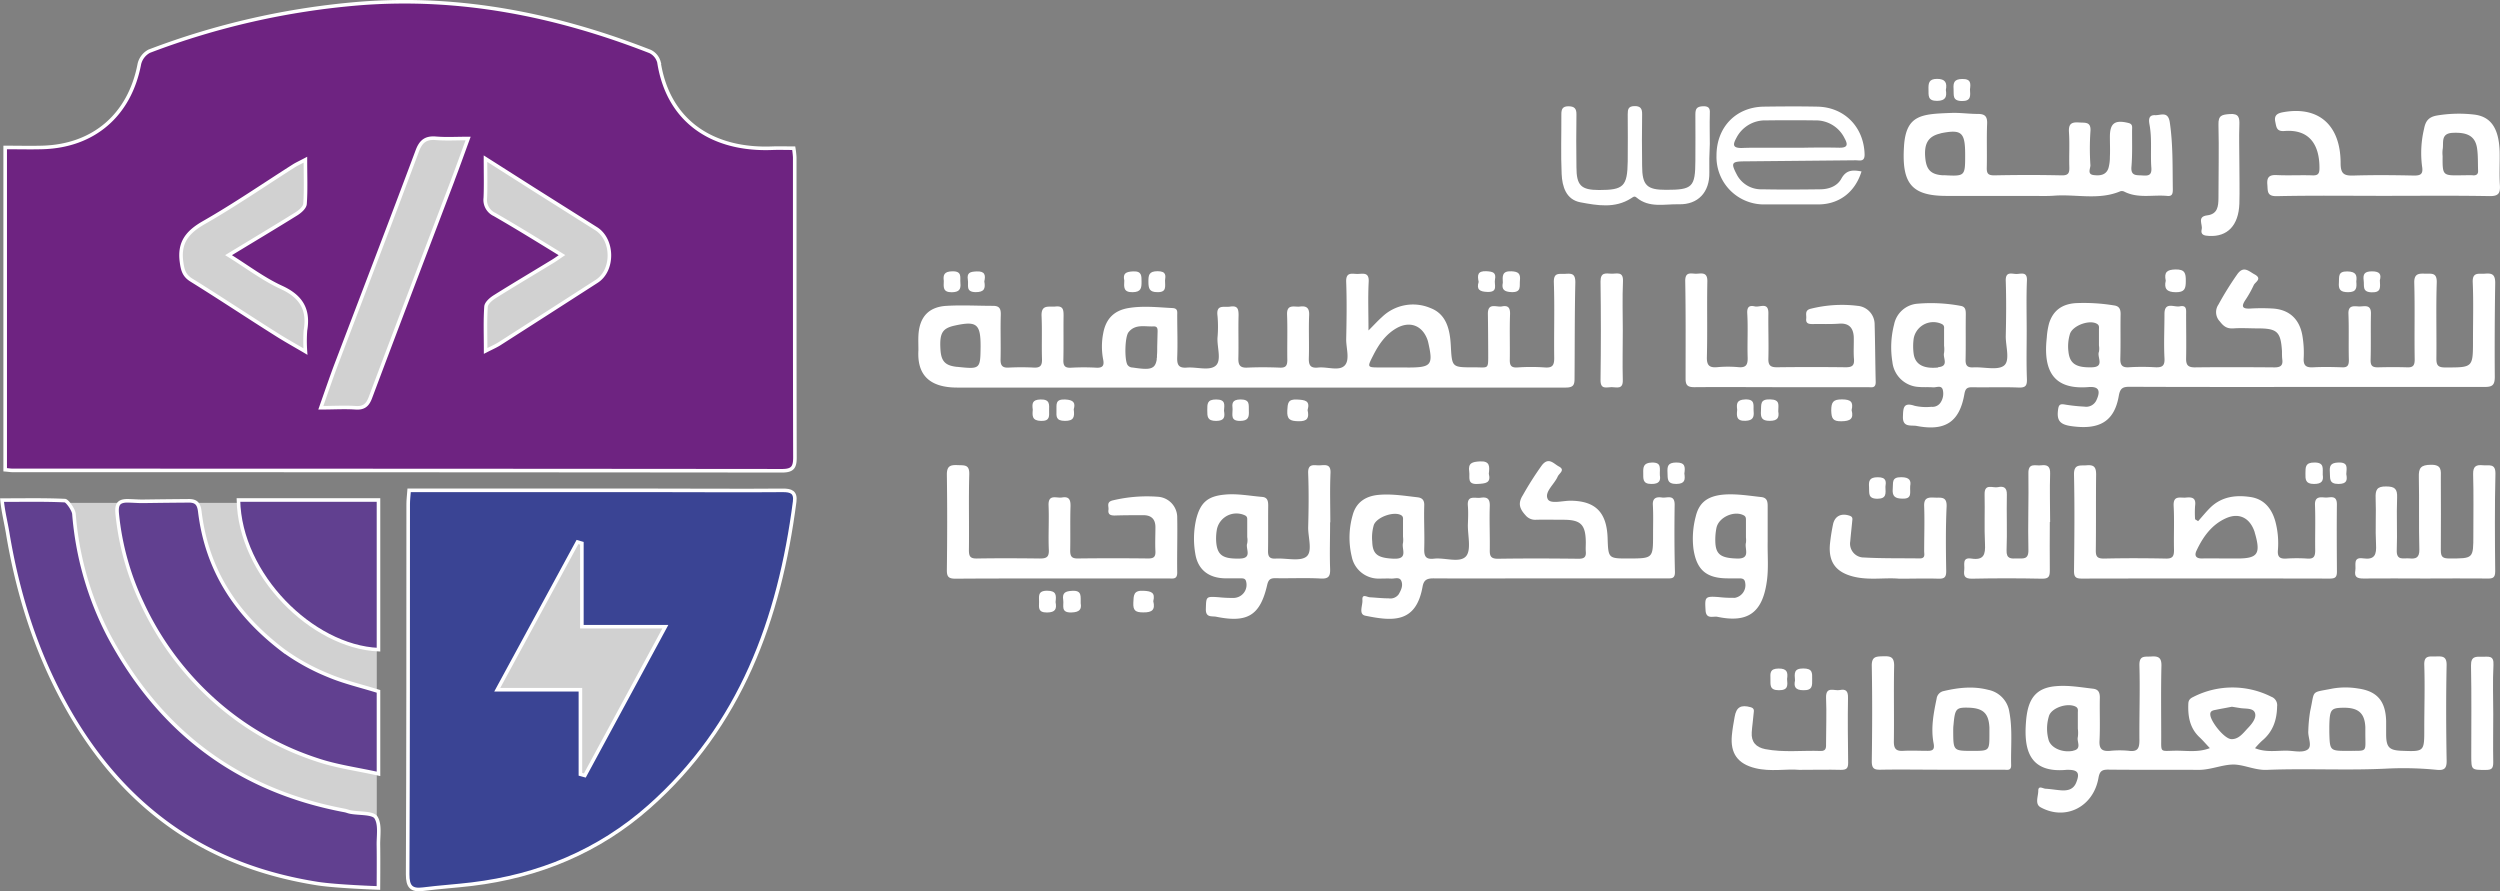 <svg xmlns="http://www.w3.org/2000/svg" viewBox="0 0 699.55 249.44"><rect x="0" y="0" width="699.55" height="249.44" fill="#808080" stroke="none"/><defs><style>.cls-1,.cls-2{fill:#fff;}.cls-1{opacity:0.64;}.cls-3{fill:#6e2381;}.cls-3,.cls-4,.cls-5{stroke:#fff;}.cls-4{fill:#3a4494;}.cls-5{fill:#614090;}</style></defs><g id="Layer_2" data-name="Layer 2"><g id="Layer_5" data-name="Layer 5"><g id="Group_13" data-name="Group 13"><rect id="Rectangle_5" data-name="Rectangle 5" class="cls-1" x="37.43" y="36.72" width="151" height="88"/><path id="Rectangle_7" data-name="Rectangle 7" class="cls-1" d="M6.43,140.72h99v107h0a99,99,0,0,1-99-99v-8Z"/><path id="Rectangle_6" data-name="Rectangle 6" class="cls-1" d="M159.93,149.72h0a30.49,30.49,0,0,1,30.5,30.5v9a30.5,30.5,0,0,1-30.5,30.5h0a30.51,30.51,0,0,1-30.5-30.5v-9A30.5,30.5,0,0,1,159.93,149.72Z"/></g><g id="Group_12" data-name="Group 12"><path id="Path_13" data-name="Path 13" class="cls-2" d="M565.89,54.84h0l2.5,0Zm-276.2,107h0Z"/><path id="Path_14" data-name="Path 14" class="cls-2" d="M440.81,79c0-2.36-.92-2.51-2.71-2.38s-3.41-.56-3.3,2.47c.24,7,0,14.11.1,21.16,0,2.09-.6,2.72-2.66,2.57a54,54,0,0,0-7.63,0c-1.76.11-2.17-.57-2.14-2.17.07-4.21-.09-8.43.07-12.63.07-1.86-.48-2.64-2.26-2.28-1.49.32-4-1.23-3.94,2.16s.07,7.06.09,10.59c0,5.15.27,4.26-4.13,4.3-6.09,0-6,0-6.34-6.18-.24-4.32-1.18-8.7-5.69-10.41a12.49,12.49,0,0,0-13.59,2.54c-1.13,1-2.17,2.16-3.75,3.73,0-5-.17-9.35.06-13.64.13-2.67-1.48-2.23-3-2.18s-3.4-.73-3.3,2.19c.2,5.38.12,10.78,0,16.17,0,2.51,1.12,5.8-.5,7.34s-4.85.22-7.36.5c-2.17.23-2.65-.68-2.59-2.67.13-4-.09-8,.09-12,.09-2.1-.84-2.63-2.58-2.4-1.51.2-3.73-.85-3.6,2.28.16,4.21,0,8.43.07,12.64,0,1.65-.45,2.25-2.14,2.17-3-.12-6.09-.14-9.12,0-2,.09-2.48-.78-2.44-2.6.1-4-.05-8,.06-12.06,0-1.82-.3-2.75-2.39-2.41-1.68.26-3.93-.72-3.51,2.56a34.25,34.25,0,0,1,0,6.16c-.14,2.72,1.23,6.42-.57,7.86s-5.25.26-8,.48c-2.33.19-2.78-.81-2.7-2.89.15-3.92,0-7.85,0-11.77,0-.95.22-1.93-1.35-2-4.1-.21-8.19-.68-12.28,0s-6.37,3.06-7.09,7.12a19.22,19.22,0,0,0,0,7.29c.32,1.6-.06,2.37-1.88,2.28a64,64,0,0,0-7.06,0c-1.67.1-2.24-.44-2.2-2.12.1-4.12,0-8.24.06-12.35,0-1.7-.07-2.89-2.28-2.65-1.8.2-4-.69-3.88,2.62.18,4,0,8,.12,12.05.06,1.76-.4,2.51-2.25,2.42a69.08,69.08,0,0,0-7.05,0c-1.86.11-2.33-.65-2.29-2.38.1-4.12-.07-8.24.06-12.35.05-1.73-.36-2.55-2.18-2.55-4.31,0-8.63-.25-12.93,0-5.1.26-7.69,3.16-7.94,8.34-.06,1.36,0,2.71,0,4.06-.42,7,3.17,10.47,10.87,10.47q85.13,0,170.25,0c2.23,0,2.49-.81,2.48-2.68C440.66,96.82,440.61,87.89,440.81,79Zm-173,23.66c-3.3-.35-4.44-1.54-4.65-4.81-.29-4.65.51-6,4.06-6.76,6.08-1.33,7.18-.44,7.17,5.82C274.32,103.33,274.32,103.33,267.76,102.64Zm56-5.59c0,.89,0,1.65-.07,2.32,0,.11,0,.22,0,.32s0,.41-.06.6,0,.19,0,.27a4,4,0,0,1-.1.5,3.1,3.1,0,0,1-.1.36,1.57,1.57,0,0,1-.1.28,1.62,1.62,0,0,1-.17.35l-.16.24c0,.07-.11.13-.17.2a1.44,1.44,0,0,1-.27.22,3.14,3.14,0,0,1-.31.18h0l-.35.13c-1,.31-2.62.16-5-.2a1.74,1.74,0,0,1-1.46-.75c-.87-1.45-.75-7.84.3-9.13,1.9-2.39,4.61-1.49,7.06-1.63,1,0,1.07.62,1.07,1.37Zm70,5.75h-2.35c-1.76,0-3.52,0-5.27,0-3.67,0-3.66,0-1.94-3.38,1.57-3.1,3.49-5.89,6.58-7.64,3.6-2,7-.8,8.5,3a6.18,6.18,0,0,1,.27.83c1.51,6.57,1,7.21-5.79,7.21Z"/><path id="Path_15" data-name="Path 15" class="cls-2" d="M698.21,79.15c0-2.48-1-2.73-2.91-2.57-1.67.13-3.52-.57-3.38,2.44.23,5.38.07,10.78.07,16.17,0,7.72,0,7.64-7.84,7.63-2.06,0-2.41-.75-2.4-2.54.08-7.06-.13-14.13.1-21.17.1-3-1.54-2.46-3.29-2.53s-3.06,0-3,2.53c.2,7.14,0,14.3.12,21.46,0,1.64-.41,2.29-2.11,2.22-2.74-.09-5.49-.07-8.23,0-1.55,0-2-.49-2-2,.13-4.32,0-8.63.1-12.94.09-2.95-2-2-3.46-2.1s-2.94-.32-2.84,2.1c.17,4.3,0,8.62.12,12.93,0,1.52-.43,2.1-2,2-2.65-.09-5.3-.14-7.94,0-2,.11-2.82-.42-2.7-2.56a28.76,28.76,0,0,0-.34-6.15c-.76-4.71-3.61-7.39-8.19-7.73a53.55,53.55,0,0,0-6.46,0c-1.87.08-2.63-.33-1.44-2.22a30.71,30.71,0,0,0,2.45-4.33c.38-.87,2.49-1.77.26-3-1.64-.87-3.1-2.58-4.9,0a89.25,89.25,0,0,0-5.24,8.44,3.75,3.75,0,0,0,.4,4.72c1.08,1.4,2,2.06,3.81,1.94,2.25-.16,4.5,0,6.77,0,5.45,0,6.46.93,6.8,6.34,0,.79,0,1.58.09,2.35.23,1.7-.52,2.22-2.15,2.22-7.45-.06-14.9-.09-22.35,0-2.07,0-2.45-.85-2.41-2.64.08-4,0-8,0-12.06,0-1.33.26-2.79-1.78-2.38-1.57.32-4.27-1.43-4.28,2.12,0,4.11-.21,8.23,0,12.33.14,2.24-.64,2.69-2.6,2.6a59.93,59.93,0,0,0-7.34,0c-2,.14-2.46-.71-2.41-2.54.12-4.11,0-8.22.08-12.34,0-1.38-.38-2.24-1.86-2.43a51.55,51.55,0,0,0-10.82-.63c-3.66.28-6.2,2-7.34,5.66a20.37,20.37,0,0,0-.64,4c-1.13,10,2.48,14.58,11.71,13.82,2.83-.22,3.43,1,2.17,3.7a3.15,3.15,0,0,1-3.38,1.77,46.51,46.51,0,0,1-5.53-.6c-1.28-.21-1.64.12-1.81,1.44-.39,2.92.38,4.14,3.63,4.61,7.84,1.13,12.11-1.2,13.36-8.46.38-2.18,1.13-2.55,3.12-2.54,16.46.08,32.93.05,49.4.05h0c16.56,0,33.13,0,49.69,0,2.17,0,3-.34,3-2.81Q698,92.38,698.21,79.15ZM585.38,102.78c-4.44.13-6.24-1-6.59-4.41a12,12,0,0,1,.42-4.92c.79-2.44,5.71-4.15,7.69-2.75.59.42.42,1,.43,1.59,0,1.47,0,2.94,0,4.39a5.14,5.14,0,0,1,0,1.75C586.69,99.89,589.05,102.67,585.38,102.78Z"/><path id="Path_16" data-name="Path 16" class="cls-2" d="M684.61,186.15c.06-2.69-1.38-2.49-3.11-2.46s-3.24-.35-3.14,2.4c.2,6,0,11.95,0,17.93,0,6.32,0,6.32-6.41,6.06-3.4-.14-4.22-1-4.26-4.46,0-1.27,0-2.55,0-3.82-.14-5.57-2.47-8.41-7.89-9.15a21.48,21.48,0,0,0-7,0c-6.4,1.29-5,.18-6.37,6.35a40.91,40.91,0,0,0-.52,5.52c-.15,1.79,1.15,4.18-.13,5.17s-3.55.47-5.38.38c-3-.14-6.15.61-9.4-.71a22.17,22.17,0,0,1,2-2.11c3-2.5,4.12-5.75,4.18-9.59a2.52,2.52,0,0,0-1.63-2.7,24.06,24.06,0,0,0-21.71,0c-.77.37-1.44.74-1.5,1.89-.15,3.55.36,6.81,3.09,9.41,1,.93,1.85,1.95,2.93,3.08-3.38,1.3-6.61.66-9.78.72-4.22.08-3.82.6-3.83-3.66,0-6.67-.1-13.33.06-20,.07-2.34-.77-2.85-2.87-2.7-1.77.12-3.38-.41-3.29,2.53.2,6.94-.06,13.91,0,20.87,0,2.2-.41,3.3-2.88,3a25.88,25.88,0,0,0-5.28,0c-2.26.2-3.16-.47-3-2.91.2-4,0-8,.09-12,0-1.63-.56-2.34-2-2.49-3.4-.39-6.79-1-10.23-.7-4.75.37-7.22,2.62-8.1,7.32a23.27,23.27,0,0,0-.33,2.61c-.6,7.44.64,14.52,11.41,13.48.1,0,.2,0,.3,0,2.81,0,3.4.89,2.36,3.51-.78,2-2.4,2.37-4.27,2.23-1.46-.11-2.91-.37-4.37-.45-.72-.05-2-1-2,.57s-1,3.67.6,4.6c7,3.89,14.82-.07,16.24-8.17.33-1.86.93-2.36,2.76-2.34,8.43.1,16.86,0,25.29.07,3.28,0,6.37-1.38,9.4-1.49s6.28,1.64,9.67,1.49c11.4-.46,22.82.23,34.25-.39a93,93,0,0,1,13.35.38c2,.18,2.73-.36,2.71-2.51C684.46,204,684.43,195.06,684.61,186.15ZM580.1,210.09c-3,.6-6.17-.78-6.85-3a11.88,11.88,0,0,1,.07-6.66c.63-2.36,5.21-3.88,7.5-2.69.83.44.58,1.15.6,1.78,0,1.46,0,2.93,0,4.39h0a8.73,8.73,0,0,1,0,2.34c-.35,1.28,1.22,3.31-1.28,3.8Zm44.27-3.27c-1.91-.07-5.49-4.57-5.85-6.55-.2-1.09.33-1.41,1.17-1.58s1.61-.33,2.42-.47l2.43-.46,2.3.37c1.49.25,3.63-.09,4.14,1.35s-.87,3.1-2,4.28c-1.28,1.36-2.56,3.15-4.61,3.06Zm32.68,3.29c-5.12,0-5.12,0-5.26-5.16,0-.58,0-1.17,0-1.75.1-4.65.43-5.09,3.79-5.16,4.31-.08,6.12,1.48,6.29,5.46,0,.59,0,1.18,0,1.76,0,5.44.71,4.77-4.81,4.85Z"/><path id="Path_17" data-name="Path 17" class="cls-2" d="M468.6,141.22c0-3-2.15-1.8-3.5-2s-2.72-.08-2.6,2.06c.16,2.73.06,5.48.06,8.22,0,6.75,0,6.75-6.84,6.78-5.69,0-5.69,0-5.88-5.76-.25-7.21-3.44-10.36-10.39-10.41-2.22,0-5.64,1-6.36-.46-1-2,1.85-4.12,2.79-6.3.4-.91,2.2-1.83.33-2.82-1.44-.75-2.84-2.75-4.75-.35a89,89,0,0,0-5.33,8.37c-1.45,2.29-.91,3.8.7,5.58a3.5,3.5,0,0,0,3,1.31c2.54-.07,5.1,0,7.64,0,4.87,0,6.21,1.35,6.27,6.26,0,.88-.07,1.77,0,2.65.13,1.52-.45,2-2,2-7.55-.09-15.09-.11-22.63,0-1.92,0-2.27-.74-2.24-2.41.06-4.11-.14-8.23,0-12.34.07-2.1-.78-2.59-2.58-2.32-1.53.23-3.83-.87-3.55,2.29.15,1.75.06,3.52,0,5.28-.05,3,1,7-.5,8.79-1.76,2-5.9.33-9,.69-2.35.27-2.77-.74-2.71-2.82.12-4-.12-8,0-12.05.07-1.59-.66-2.17-1.9-2.31-3.6-.41-7.18-1-10.82-.68s-6.35,2.05-7.31,5.69a22.84,22.84,0,0,0-.26,11.58,7.64,7.64,0,0,0,7.8,6.16c1.08,0,2.16-.06,3.23,0s2.39-.58,2.88.74-.12,2.5-.74,3.61a2.86,2.86,0,0,1-2.84,1.18c-1.75,0-3.51-.2-5.27-.3-.81-.05-2.2-1.09-2.07.76.12,1.51-1.17,4,.83,4.4,7.72,1.58,14.18,2.09,16-8.11.35-2,1.33-2.35,3.16-2.34,10.78.07,21.55,0,32.33,0H466.3c1.32,0,2.44.21,2.38-1.86C468.52,153.76,468.51,147.49,468.6,141.22Zm-78.51,15.12c-4.48-.18-6-1.12-6.11-4.77a12.47,12.47,0,0,1,.43-4.63c.79-2.27,5.75-4,7.73-2.73.6.4.44,1,.45,1.59,0,1.46,0,2.92,0,4.39h0a6.76,6.76,0,0,1,0,1.74c-.46,1.65,1.56,4.55-2.49,4.4Z"/><path id="Path_18" data-name="Path 18" class="cls-2" d="M653.91,141.14c0-2.8-1.92-1.82-3.28-1.92s-2.94-.35-2.85,2.07c.16,4.2,0,8.43.06,12.64,0,1.72-.34,2.52-2.23,2.37a44.38,44.38,0,0,0-5.88,0c-1.75.1-2.47-.42-2.33-2.3a23.65,23.65,0,0,0-.73-8.16c-1-3.54-3.12-6.18-6.91-6.76-4.08-.61-8-.17-11.21,2.9-1.23,1.21-2.31,2.56-3.47,3.85l-.85-.53a26.07,26.07,0,0,1,0-3.75c.3-2.13-.69-2.51-2.52-2.32-1.62.17-3.65-.76-3.48,2.36.22,4.1,0,8.22.1,12.34,0,1.73-.4,2.41-2.28,2.37-5.78-.12-11.56-.13-17.34,0-1.89,0-2.28-.6-2.26-2.34.09-7.05,0-14.11.09-21.16,0-2.08-.59-2.78-2.64-2.6-1.79.16-3.61-.47-3.55,2.61.19,9,.11,18,0,27,0,1.75.6,2.09,2.2,2.09q34.7-.07,69.37,0c1.5,0,2-.37,2-1.95C653.88,153.68,653.84,147.41,653.91,141.14Zm-28,15.13h-3.23c-2.16,0-4.32-.05-6.47,0-1.69.05-2.25-.76-1.6-2.15,1.82-3.89,4.27-7.34,8.32-9.13,3.72-1.63,6.73,0,8,4,0,.1,0,.19.07.29,1.64,5.75.72,7-5,7Z"/><path id="Path_19" data-name="Path 19" class="cls-2" d="M607.15,34.23c-.48-3.21-2.53-1.94-4.1-2-2-.11-1.77,1.55-1.56,2.71.72,4,.2,8,.5,12,.18,2.34-1.09,2.25-2.64,2.15s-3.15.18-2.93-2.41c.29-3.4.16-6.86.18-10.28,0-.83.24-1.71-1.07-2-3.77-.91-5.14.07-5.14,3.9,0,1.86.09,3.73,0,5.59A11.35,11.35,0,0,1,590,47c-.63,2-2.35,2.2-4.06,2-2-.18-1-1.83-1-2.74a70.21,70.21,0,0,1,0-9.4c.26-2.88-1.4-2.46-3.22-2.59-2.18-.15-2.93.47-2.78,2.75.22,3.22,0,6.47.1,9.7.06,1.68-.24,2.4-2.19,2.35-6.27-.14-12.54-.13-18.82,0-1.71,0-2.12-.51-2.09-2.13.1-4.12-.07-8.23.1-12.34.08-2.14-.72-2.73-2.68-2.72-2.44,0-4.89-.37-7.32-.28-8.24.31-12.69.43-13.26,9.31-.65,10.41,2,14,12.29,13.91h20.87c.83,0,1.67,0,2.5,0,2.12,0,4.22.09,6.32-.06,6.18-.47,12.52,1.32,18.56-1.24a1.53,1.53,0,0,1,1.13.12c3.8,1.93,7.9.83,11.85,1.17C607.77,55,608,54.32,608,53,607.9,46.73,608.07,40.47,607.15,34.23ZM543.81,49.06c-3.4-.19-4.74-1.44-5.07-4.77-.41-4.09.79-6.11,4.09-6.91.1,0,.18-.08.28-.1,5.8-1.15,6.78-.27,6.78,6,0,6.07,0,6.07-6.08,5.74Z"/><path id="Path_20" data-name="Path 20" class="cls-2" d="M329.41,160.23c0,1.93-1.15,1.64-2.31,1.64H289.69c-7.42,0-14.84,0-22.26.06-1.89,0-2.5-.43-2.48-2.4.11-8.91.13-17.83,0-26.75,0-2.42,1-2.71,3-2.63s3.35-.19,3.27,2.62c-.2,7,0,14.11-.1,21.16,0,1.78.39,2.38,2.24,2.35,5.88-.1,11.76-.07,17.63,0,1.85,0,2.58-.4,2.49-2.45-.18-4.1.1-8.23-.07-12.34-.15-3.4,2.25-2,3.79-2.29,2-.34,2.4.71,2.35,2.53-.13,4.11,0,8.22-.09,12.34,0,1.63.46,2.23,2.15,2.2q9.86-.12,19.7,0c1.55,0,2.06-.48,2-2-.12-2.25,0-4.5,0-6.76s-1.17-3.38-3.46-3.35c-2.64,0-5.28,0-7.93.09-1.19,0-1.93-.27-1.75-1.61.13-1-.69-2.2,1.28-2.64a41.14,41.14,0,0,1,12.51-1,5.78,5.78,0,0,1,5.45,5.92C329.51,150,329.33,155.14,329.41,160.23Z"/><path id="Path_21" data-name="Path 21" class="cls-2" d="M699.52,51.79c-.2-3.12,0-6.27-.07-9.4-.22-6.49-2.43-9.84-7.31-10.35a37.23,37.23,0,0,0-10.22.28c-2.39.42-3.21,1.59-3.62,3.73a29.17,29.17,0,0,0-.56,10.49c.37,2.17-.37,2.63-2.4,2.58-5.58-.12-11.17-.17-16.75,0-2.68.09-3.64-.46-3.64-3.46,0-10.73-6.22-16.08-16.15-14.25-1.53.28-2.52.84-2.13,2.67.31,1.46.33,2.75,2.54,2.58,7.56-.6,9.86,4.56,9.82,10.41,0,1.49-.37,2.08-2,2-3.32-.11-6.67.08-10-.08-2.13-.1-2.76.68-2.58,2.7.15,1.77-.18,3.26,2.66,3.2,10-.22,20-.09,30-.09h0c9.8,0,19.6-.1,29.39.07C699.07,54.94,699.67,54.15,699.52,51.79ZM692,49.05c-1.07-.06-2.15,0-3.23,0-5.31.09-5.31.09-5.28-5.4a8.64,8.64,0,0,1,0-1.76c.38-1.88-.68-4.55,2.82-4.72,4.26-.2,6.39,1,6.85,4.5.27,2,.18,4.07.26,6.1.05,1-.5,1.34-1.45,1.3Z"/><path id="Path_22" data-name="Path 22" class="cls-2" d="M524.86,106.93c0,1.81-1.22,1.41-2.22,1.41q-12.19,0-24.4,0v0c-8,0-16.07-.07-24.11,0-1.91,0-2.48-.54-2.47-2.42,0-9.11.07-18.23-.1-27.33,0-2.49,1.43-2.07,2.83-2s3.42-.79,3.36,2.14c-.14,7,.05,14.11-.13,21.16-.06,2.38.71,3.06,2.95,2.85a32.08,32.08,0,0,1,5.88,0c2.14.2,2.63-.69,2.58-2.66-.13-4.11.13-8.24-.11-12.34-.12-2,.69-2.32,2.12-2s3.84-1.35,3.79,1.95c-.06,4.21.11,8.43,0,12.63-.07,2,.67,2.48,2.53,2.45q9.54-.12,19.11,0c1.77,0,2.46-.46,2.31-2.32-.17-2,0-4.12-.06-6.18-.14-2.52-1.33-3.92-4.12-3.7-2.44.18-4.9.06-7.35.11-1.11,0-2-.11-1.83-1.54.12-1-.54-2.32,1.28-2.75a35.83,35.83,0,0,1,13.09-.81,5.2,5.2,0,0,1,4.77,5.17C524.71,96.18,524.73,101.56,524.86,106.93Z"/><path id="Path_23" data-name="Path 23" class="cls-2" d="M369.35,130.21c-1.51.09-3.41-.74-3.3,2.2.2,5.08.14,10.18,0,15.27,0,2.81,1.3,6.74-.54,8.11s-5.62.34-8.54.51c-1.74.11-2.18-.59-2.15-2.19.07-4.21,0-8.42.05-12.63,0-1.4-.26-2.33-1.74-2.44-3.51-.29-7-1-10.53-.63-4.66.45-6.7,2.22-7.87,6.81a24.49,24.49,0,0,0-.28,9.61c.69,4.62,3.83,7,8.6,7h4.11c.69,0,1.35,0,1.54.94a3.65,3.65,0,0,1-2.67,4.43,3.39,3.39,0,0,1-.71.11,35.74,35.74,0,0,1-4.39-.2c-3.52-.24-3.4-.17-3.51,3.3-.07,2.51,1.69,1.92,2.92,2.17,8.76,1.78,12.28-.38,14.24-8.89.33-1.43.84-1.93,2.3-1.9,4.2.08,8.43-.14,12.63.09,2.35.14,2.76-.7,2.68-2.79-.15-4.31,0-8.61,0-12.93h.06c0-4.6-.15-9.2.05-13.8C372.42,129.83,370.92,130.11,369.35,130.21ZM346.92,156.3c-4.55.11-6.18-.82-6.57-4.3a14.07,14.07,0,0,1,.1-3.49,5.57,5.57,0,0,1,6.27-4.78,5.39,5.39,0,0,1,1.62.47c.73.33.66.88.66,1.42,0,1.55,0,3.11,0,4.67h0a5.08,5.08,0,0,1,0,1.74C348.43,153.49,350.58,156.22,346.92,156.3Z"/><path id="Path_24" data-name="Path 24" class="cls-2" d="M564.4,76.66c-1.32.07-3.25-.93-3.15,1.94.17,5.19.12,10.39,0,15.58,0,2.82,1.27,6.79-.53,8.15s-5.63.31-8.56.47c-1.71.09-2.19-.57-2.15-2.19.09-4.21,0-8.43.06-12.64,0-1.2-.08-2.18-1.49-2.39a45,45,0,0,0-12-.6,7.23,7.23,0,0,0-6.57,5.8,25.48,25.48,0,0,0-.48,10.5,7.82,7.82,0,0,0,7.47,7c1.26.12,2.56,0,3.81.1,1,.11,2.38-.7,2.8.63a4.48,4.48,0,0,1-.62,3.66,2.7,2.7,0,0,1-2.54,1.16,14.66,14.66,0,0,1-4.67-.27c-3.23-1.1-3.22.65-3.3,3-.12,3.16,2.33,2.33,3.86,2.63,8,1.53,12-1.12,13.35-9,.28-1.53.83-1.85,2.24-1.83,4.31.08,8.63-.09,12.94.08,2,.08,2.37-.6,2.3-2.47-.17-4.4-.06-8.82-.06-13.23h0c0-4.7-.13-9.41.06-14.11C567.34,76,565.73,76.59,564.4,76.66Zm-22.09,26.18c-4,.4-6.37-.8-6.82-3.77a15.92,15.92,0,0,1,0-4.36A5.59,5.59,0,0,1,542,90.23a5.2,5.2,0,0,1,1.32.42c.87.42.66,1.07.67,1.71,0,1.46,0,2.92,0,4.38h0a7.74,7.74,0,0,1,0,2c-.4,1.4,1.47,3.74-1.64,4Z"/><path id="Path_25" data-name="Path 25" class="cls-2" d="M698.21,159.88c0,1.82-.71,2.05-2.24,2-5.78-.07-11.55,0-17.33,0s-11.56-.07-17.33,0c-1.79,0-2.56-.43-2.24-2.28.24-1.44-.75-3.8,2.15-3.36,3.32.48,3.8-1.07,3.64-3.92-.23-4.29.06-8.62-.11-12.92-.09-2.28.32-3.33,2.94-3.28,2.41,0,3.17.67,3.07,3.13-.2,4.89.09,9.8-.1,14.68-.13,3.12,2,2.15,3.52,2.32,1.81.2,2.85-.18,2.8-2.48-.18-6.75,0-13.51-.14-20.26-.08-2.61.58-3.41,3.34-3.46,3.18-.06,2.82,1.68,2.81,3.69,0,6.75.07,13.5,0,20.26,0,1.89.6,2.25,2.32,2.27,6.78,0,6.78.09,6.78-6.6,0-5.68.1-11.36-.06-17-.05-2.23.87-2.68,2.78-2.48,1.61.17,3.52-.66,3.46,2.38C698.06,141.67,698.11,150.77,698.21,159.88Z"/><path id="Path_26" data-name="Path 26" class="cls-2" d="M562.25,199.19a7.41,7.41,0,0,0-5.9-6.16c-4.19-1.09-8.33-.63-12.45.34a2.48,2.48,0,0,0-2,2.16c-.86,4.12-1.65,8.26-.84,12.47.32,1.69-.18,2.12-1.71,2.1-2.25,0-4.51-.12-6.75,0-2.09.14-2.69-.64-2.66-2.69.1-7-.07-14.1.08-21.15,0-2.42-1-2.68-3-2.62s-3.31,0-3.26,2.68c.16,8.91.13,17.82,0,26.73,0,2.1.77,2.37,2.54,2.33,5.59-.1,11.17,0,16.75,0h17.63c.89,0,2.11.39,2.08-1.25C562.63,209.15,563.19,204.14,562.25,199.19ZM552,210.11c-5.42,0-5.42,0-5.45-5.49,0-.59,0-1.17.08-1.76.4-4.57.71-4.93,4.2-4.84,4.1.12,5.65,1.58,5.85,5.56,0,.58,0,1.17,0,1.75,0,4.78,0,4.78-4.71,4.78Z"/><path id="Path_27" data-name="Path 27" class="cls-2" d="M488.08,45.15l31.14-.3c1.15,0,2.59.54,2.53-1.69-.21-7.58-5.6-13.17-13.2-13.32-5-.1-10-.07-15,0-7.83.11-13.26,5.78-13.24,13.73a13.27,13.27,0,0,0,12.9,13.63c.19,0,.37,0,.56,0q7.5,0,15,0c5.88,0,10.35-3.46,12.12-9.23-2.29-.42-4.22-.56-5.63,2-1.17,2.17-3.56,3-6,3-5.39.07-10.78.11-16.17,0a7.66,7.66,0,0,1-7.17-4.26C484.31,45.62,484.56,45.18,488.08,45.15Zm-2.22-6.53a9,9,0,0,1,8.34-4.93q6.89-.09,13.76,0a8.9,8.9,0,0,1,8.22,5.07c1,1.8.73,2.62-1.56,2.57-3.25-.07-6.51-.06-9.76,0h-4c-2.66,0-5.3,0-7.95,0-1.84,0-3.69,0-5.53.08C484.73,41.44,484.9,40.4,485.86,38.62Z"/><path id="Path_28" data-name="Path 28" class="cls-2" d="M494.63,151.57c0-3.33,0-6.66,0-10,0-1.34-.26-2.31-1.78-2.48-3.59-.39-7.17-1-10.8-.67-4.29.45-6.64,2.23-7.56,6.14a24.06,24.06,0,0,0-.63,9c.87,5.93,3.61,8.27,9.63,8.28,1.08,0,2.16,0,3.24,0,.81,0,1.48.14,1.61,1.24a3.59,3.59,0,0,1-2.86,4.2,2.61,2.61,0,0,1-.48,0,31.2,31.2,0,0,1-4.1-.21c-3.82-.27-3.88-.06-3.65,3.72.15,2.6,2.2,1.57,3.28,1.8,8.5,1.8,12.58-1.12,13.83-9.69C494.93,159.21,494.56,155.39,494.63,151.57Zm-8.58,4.72c-4.49-.14-6-1.1-6.07-4.81a16.47,16.47,0,0,1,.32-3.77c.63-3,5-4.94,7.66-3.49.65.35.59.94.59,1.51,0,1.56,0,3.12,0,4.68h0a5.94,5.94,0,0,1,0,1.46c-.46,1.66,1.47,4.55-2.51,4.42Z"/><path id="Path_29" data-name="Path 29" class="cls-2" d="M478.31,48.29c.1,5.45-3.13,9-8.51,8.87-4-.1-8.31,1.12-11.87-1.89-.64-.55-1-.08-1.51.22-4.53,2.9-9.47,2-14.2,1.12-4-.76-5.09-4.41-5.24-7.93-.25-5.57-.05-11.16-.08-16.75,0-1.4.35-2.2,2-2.19s2.25.64,2.22,2.29c-.08,4.9-.06,9.8,0,14.7,0,5.18,1.29,6.43,6.35,6.44,6.83,0,7.9-1,8-8,.07-4.41,0-8.82,0-13.22,0-1.38.18-2.22,1.84-2.26s2.22.63,2.19,2.26c-.08,4.8-.06,9.6,0,14.4,0,5.51,1.32,6.78,6.69,6.77,7.4,0,8.18-.76,8.21-8.15,0-4.32.05-8.63,0-12.94,0-1.59.38-2.22,2.11-2.3,2-.09,2,.94,1.93,2.34-.08,2.75,0,5.49,0,8.23h0C478.3,43,478.26,45.64,478.31,48.29Z"/><path id="Path_30" data-name="Path 30" class="cls-2" d="M573.58,146.06c0,4.51-.07,9,0,13.51,0,1.68-.24,2.4-2.2,2.36q-9.84-.21-19.68,0c-2.1,0-2.24-.94-2.06-2.47.17-1.37-.72-3.59,2-3.16,3.49.54,3.95-1.16,3.8-4.11-.23-4.58,0-9.2-.11-13.8-.09-3.27,2.32-1.75,3.72-2.07,1.57-.35,2.56.07,2.51,2.08-.11,5.19.12,10.39-.08,15.57-.09,2.5,1.29,2.35,2.91,2.3s3.26.45,3.2-2.35c-.17-7.13.11-14.29,0-21.42-.08-3.15,2-2.1,3.5-2.29,1.8-.23,2.65.25,2.58,2.34-.16,4.5,0,9,0,13.51Z"/><path id="Path_31" data-name="Path 31" class="cls-2" d="M544.59,159.84c0,1.73-.56,2.13-2.18,2.09-3.51-.11-7,0-11,0-3.91-.36-8.33.5-12.68-.56-5-1.22-7.11-4.06-6.68-9.07a53.52,53.52,0,0,1,.85-5.49c.47-2.41,2.31-3.3,4.67-2.5,1,.34.76,1,.71,1.61-.17,1.85-.39,3.69-.54,5.54a3.87,3.87,0,0,0,3.11,4.48,5.12,5.12,0,0,0,.78.06c5.17.29,10.36.18,15.54.26,1.66,0,1.25-1.17,1.25-2,0-4.2.15-8.42,0-12.61-.11-2.4,1.13-2.5,2.88-2.41s3.51-.45,3.4,2.5C544.42,147.71,544.49,153.79,544.59,159.84Z"/><path id="Path_32" data-name="Path 32" class="cls-2" d="M517.15,213.42c0,1.57-.44,2-2,2-3.63-.1-7.25,0-11.68,0-3.56-.34-8,.6-12.33-.48-4.88-1.2-7-4.13-6.53-9.16.16-1.74.47-3.48.78-5.21.48-2.74,1.77-3.42,4.45-2.69,1.21.32.91,1.11.86,1.8-.13,1.75-.42,3.49-.53,5.25-.18,2.69,1.2,4.18,3.78,4.69,5.15,1,10.35.32,15.52.51,1.68.06,1.49-1.16,1.5-2.22,0-4.21.18-8.42,0-12.62-.12-3.43,2.34-1.89,3.83-2.2,1.72-.36,2.35.28,2.31,2.17C517,201.29,517.08,207.36,517.15,213.42Z"/><path id="Path_33" data-name="Path 33" class="cls-2" d="M626.62,35c-.13,3.52,0,7.05,0,10.57h0c0,3.82.11,7.64,0,11.45-.23,6.08-3.34,9.27-8.44,9-1.33-.06-2.51-.25-2.1-1.89.33-1.32-1.4-3.51,1.55-3.87s3.11-2.6,3.14-4.8c0-6.85.17-13.71,0-20.55-.08-2.69,1-2.83,3.21-3C626.47,31.75,626.7,32.89,626.62,35Z"/><path id="Path_34" data-name="Path 34" class="cls-2" d="M454.14,78.76c-.2,4.59-.05,9.19-.05,13.78s-.12,9.2,0,13.79c.1,2.75-1.72,2-3.13,2s-3.14.78-3.1-2q.19-13.8,0-27.58c0-2.62,1.46-2.24,3-2.17S454.28,75.8,454.14,78.76Z"/><path id="Path_35" data-name="Path 35" class="cls-2" d="M697.72,186.07c-.24,4.58-.06,9.17-.06,13.76s-.08,9,0,13.48c0,1.65-.39,2.14-2.07,2.13-4.06,0-4.07.05-4.08-4,0-8.4.1-16.8-.07-25.2-.05-2.66,1.38-2.51,3.13-2.47S697.88,183.27,697.72,186.07Z"/><path id="Path_36" data-name="Path 36" class="cls-2" d="M413.5,135.42c-3.1.18-2.14-1.86-2.38-3.42-.38-2.47.85-2.77,3-2.89,2.83-.15,2.72,1.43,2.48,3.42C417.27,135.22,415.67,135.28,413.5,135.42Z"/><path id="Path_37" data-name="Path 37" class="cls-2" d="M611.63,78.65c0,2.11-.3,3.14-2.81,3.12s-3.32-1-2.8-3.23c-.5-2.36.32-3.08,2.7-3.14C611.41,75.34,611.65,76.46,611.63,78.65Z"/><path id="Path_38" data-name="Path 38" class="cls-2" d="M319.9,171.36c-2.17,0-2.88-.51-2.77-2.74.1-2,0-3.46,2.82-3.31,2.22.11,3.36.48,2.76,2.92C323.31,170.64,322.39,171.4,319.9,171.36Z"/><path id="Path_39" data-name="Path 39" class="cls-2" d="M515.29,117.88c-2.43.05-2.81-.79-2.87-3,0-2.39.55-3.13,3-3.12s3.25.68,2.7,3C518.78,117.27,517.67,117.83,515.29,117.88Z"/><path id="Path_40" data-name="Path 40" class="cls-2" d="M365.89,114.76c.48,2.15,0,3.17-2.55,3.11-2.34-.05-3.27-.49-3.13-3,.12-2,.12-3.24,2.77-3.07C365.19,111.92,366.66,112.08,365.89,114.76Z"/><path id="Path_41" data-name="Path 41" class="cls-2" d="M544.49,25.18c.29,1.87,0,3-2.45,3.05-2.68,0-2.37-1.49-2.41-3.21s.07-2.95,2.39-2.95S544.89,23.15,544.49,25.18Z"/><path id="Path_42" data-name="Path 42" class="cls-2" d="M300.45,114.55c.28,2.11.05,3.24-2.47,3.22s-2.4-1.19-2.36-2.91-.37-3.18,2.39-3.08C300.39,111.88,301,112.69,300.45,114.55Z"/><path id="Path_43" data-name="Path 43" class="cls-2" d="M495.2,117.76c-2.24,0-2.57-.94-2.45-2.78s-.32-3.31,2.58-3.23,2.25,1.63,2.26,3.34C497.88,116.8,497.48,117.76,495.2,117.76Z"/><path id="Path_44" data-name="Path 44" class="cls-2" d="M299.81,171.38c-3.13.1-2.06-2-2.3-3.46-.32-2.06.57-2.5,2.55-2.6,2.78-.14,2.28,1.58,2.34,3.49C302.69,170.48,302.11,171.31,299.81,171.38Z"/><path id="Path_45" data-name="Path 45" class="cls-2" d="M507.08,190.05c0,1.7.2,3.13-2.42,3.09-2.45,0-2.72-1.13-2.38-2.74-.16-2-.36-3.35,2.29-3.35S507.1,188.27,507.08,190.05Z"/><path id="Path_46" data-name="Path 46" class="cls-2" d="M425.31,78.45c-.17,1.55.53,3.38-2.31,3.29-2.09-.07-2.88-.73-2.48-2.65-.1-1.8-.27-3.3,2.4-3.18C424.91,76,425.5,76.6,425.31,78.45Z"/><path id="Path_47" data-name="Path 47" class="cls-2" d="M319.43,78.84c0,1.73-.12,2.86-2.44,2.92-2.69.07-2.48-1.43-2.39-3.26-.45-2,.45-2.47,2.47-2.56C319.54,75.83,319.41,77.2,319.43,78.84Z"/><path id="Path_48" data-name="Path 48" class="cls-2" d="M462.06,135.42c-2.51,0-2.22-1.53-2.25-3.09s0-2.83,2.39-2.9c2.9-.08,2.16,1.67,2.26,3.55C464.72,134.45,464.36,135.45,462.06,135.42Z"/><path id="Path_49" data-name="Path 49" class="cls-2" d="M659.34,78.76c.14,1.75.13,3-2.3,3-2.11,0-2.74-.72-2.57-2.68.13-1.58-.39-3.18,2.35-3.13C659.2,76,659.59,76.93,659.34,78.76Z"/><path id="Path_50" data-name="Path 50" class="cls-2" d="M551.24,25c.1,1.78.38,3.34-2.33,3.27s-2.14-1.74-2.26-3.34c-.13-1.84.19-2.8,2.43-2.83C551.59,22.06,551.44,23.43,551.24,25Z"/><path id="Path_51" data-name="Path 51" class="cls-2" d="M532.42,139.53c-2.17,0-3-.65-2.79-2.84.17-1.58-.43-3.2,2.36-3.16,2.4,0,2.8,1,2.52,2.46C534.38,137.84,535.14,139.59,532.42,139.53Z"/><path id="Path_52" data-name="Path 52" class="cls-2" d="M266.32,81.78c-2.55,0-2.28-1.46-2.23-3.17-.21-1.65.06-2.64,2.36-2.69,2.9-.08,2.14,1.76,2.29,3.25C268.92,81,268.38,81.74,266.32,81.78Z"/><path id="Path_53" data-name="Path 53" class="cls-2" d="M647.48,135.42c-2.42,0-2.4-1.31-2.37-3s-.1-3,2.52-3c2.83,0,2.26,1.65,2.32,3.43C650.2,134.49,649.75,135.44,647.48,135.42Z"/><path id="Path_54" data-name="Path 54" class="cls-2" d="M275.43,78.75c.36,2,0,3-2.44,3-2.88-.06-1.91-1.93-2.16-3.4-.34-2.1.64-2.31,2.42-2.4C275.63,75.83,275.83,77,275.43,78.75Z"/><path id="Path_55" data-name="Path 55" class="cls-2" d="M654.36,135.42c-2.74,0-2.3-1.58-2.42-3.23-.13-1.83.16-2.7,2.42-2.77,2.83-.08,2.24,1.58,2.18,3.24C656.83,134.29,656.79,135.4,654.36,135.42Z"/><path id="Path_56" data-name="Path 56" class="cls-2" d="M488.44,117.75c-2.62.11-2.52-1.33-2.34-3.08-.2-1.65-.21-2.8,2.2-2.9,3-.12,2.25,1.72,2.4,3.32S490.53,117.67,488.44,117.75Z"/><path id="Path_57" data-name="Path 57" class="cls-2" d="M471.32,132.5c.24,1.72.21,2.88-2.24,2.92-2.66,0-2.41-1.42-2.48-3.15s0-2.81,2.4-2.85C471.63,129.38,471.56,130.71,471.32,132.5Z"/><path id="Path_58" data-name="Path 58" class="cls-2" d="M293.56,114.84c0,1.55.31,3-2.25,2.94s-2.46-1.41-2.32-3.13c-.2-1.63-.26-2.82,2.18-2.87C293.84,111.72,293.58,113.18,293.56,114.84Z"/><path id="Path_59" data-name="Path 59" class="cls-2" d="M340.31,117.78c-2.52,0-2.49-1.21-2.49-3s-.07-3,2.48-3c2.76,0,2.29,1.54,2.2,3.16C342.78,116.63,342.7,117.75,340.31,117.78Z"/><path id="Path_60" data-name="Path 60" class="cls-2" d="M347,117.78c-2.71,0-2.1-1.6-2.1-3.3-.12-1.4-.32-2.67,2.2-2.71,2.77,0,2.27,1.51,2.35,3.14C349.54,116.73,349.31,117.76,347,117.78Z"/><path id="Path_61" data-name="Path 61" class="cls-2" d="M500.06,190c.14,1.75.38,3.15-2.3,3.14s-2.32-1.53-2.36-3.14-.22-2.9,2.26-2.93S500.32,188.2,500.06,190Z"/><path id="Path_62" data-name="Path 62" class="cls-2" d="M527.58,136.22c.07,1.89.35,3.31-2.22,3.34-2.78,0-2.25-1.64-2.36-3.24-.14-1.81.13-2.77,2.43-2.78C528,133.53,527.75,134.91,527.58,136.22Z"/><path id="Path_63" data-name="Path 63" class="cls-2" d="M292.94,171.39c-2.55,0-2.21-1.4-2.19-2.94s-.47-3.19,2.31-3.15c2.62,0,2.51,1.37,2.31,3.18C295.73,170.36,295.38,171.38,292.94,171.39Z"/><path id="Path_64" data-name="Path 64" class="cls-2" d="M416.24,81.69c-2.25-.06-3.13-.71-2.48-2.8-.4-1.89-.32-3.1,2.12-3,1.76.11,2.86.28,2.44,2.37C418.05,79.68,419.31,81.77,416.24,81.69Z"/><path id="Path_65" data-name="Path 65" class="cls-2" d="M326,78.48c0,1.7.51,3.33-2.14,3.27-2.22,0-2.5-1-2.51-2.86s.08-3,2.57-3S326.17,77.15,326,78.48Z"/><path id="Path_66" data-name="Path 66" class="cls-2" d="M665.93,78.43c.08,1.92.46,3.45-2.3,3.37s-2-1.84-2.23-3.34c-.22-1.8.25-2.51,2.31-2.53C666,75.92,666.37,76.85,665.93,78.43Z"/><path id="Path_67" data-name="Path 67" class="cls-2" d="M504.86,41.3h-4c-2.65,0-5.3,0-7.95,0,2.64,0,5.29,0,7.95,0Z"/></g><g id="Group_11" data-name="Group 11"><path id="Path_8" data-name="Path 8" class="cls-3" d="M222.38,44a23.87,23.87,0,0,0-.28-2.53c-2.1,0-4-.07-5.94,0-16.35.67-29.14-7.15-31.77-24.07a4.66,4.66,0,0,0-2.49-3C155.68,4.17,128.75-1.26,100.41,1A214.17,214.17,0,0,0,41.75,14.33,5.46,5.46,0,0,0,39,17.89c-2.68,14.24-12.76,23-27.2,23.37-3.38.09-6.75,0-10.35,0v90.19c1,.08,1.54.18,2.13.18q107.63,0,215.24.1c3,0,3.63-1,3.62-3.78C222.36,100,222.39,72,222.38,44ZM85.47,92.46a40.34,40.34,0,0,0,0,5.92c-3.12-1.84-5.68-3.25-8.14-4.82-7.94-5-15.81-10.24-23.82-15.21-2-1.26-2.4-2.75-2.71-5-.77-5.54,1.66-8.45,6.31-11.1,8.59-4.91,16.76-10.53,25.11-15.84.78-.49,1.63-.87,3.24-1.72,0,4.66.17,8.53-.11,12.37-.08,1-1.38,2.13-2.4,2.77-6.14,3.82-12.34,7.52-19,11.57,5.17,3.2,9.7,6.68,14.76,9C84.22,82.92,86.49,86.51,85.47,92.46Zm41.3-42.19c-7.72,20.31-15.48,40.61-23.13,61-.82,2.18-1.91,3-4.22,2.83-3-.2-6,0-9.65,0,1.52-4.29,2.77-8,4.16-11.71,7.6-20,15.3-40,22.81-60.09,1-2.74,2.36-3.84,5.25-3.6s5.52.06,9,.06c-1.56,4.25-2.87,7.94-4.27,11.6ZM167,78.7q-13.66,8.8-27.37,17.57c-1,.61-2.05,1.06-3.74,1.93,0-4.53-.16-8.48.11-12.4.08-1,1.4-2.13,2.42-2.77,5.42-3.4,10.93-6.66,16.4-10,.69-.42,1.35-.91,2.43-1.64-6.52-4-12.62-7.78-18.86-11.37a4.49,4.49,0,0,1-2.59-4.63c.15-3.32.05-6.65.05-11L149.39,53l17.44,11C171.67,67.08,171.78,75.61,167,78.7Z"/><path id="Path_9" data-name="Path 9" class="cls-4" d="M219,137.21c-11.63.1-23.26,0-34.89,0H114.48c-.11,1.52-.26,2.69-.26,3.86,0,34.53,0,69.06-.15,103.6,0,3.39,1,4.57,4.3,4.14,4.55-.58,9.14-.86,13.69-1.41,18.69-2.26,35.48-9.19,49.57-21.67,25.57-22.63,36.47-52.45,40.73-85.36C222.7,137.72,221.4,137.19,219,137.21ZM163.65,217l-1.24-.34V193H139.14l22.45-41.34,1.23.36v23.34h23.36L163.65,217Z"/><path id="Path_10" data-name="Path 10" class="cls-5" d="M105.89,236.53c.07,3.73,0,11.94,0,11.94s-11.87-.4-17.16-1.24c-14.08-2.24-27.3-6.85-39.24-14.9C36,223.19,25.92,211.06,18.12,196.84c-8.23-15-13.22-31.05-16-47.85-.44-2.68-1.27-6-1.55-9.05,6.47,0,12-.12,17.57.14.67,0,2.45,2.57,2.55,3.7A89,89,0,0,0,30.51,178c14.24,26.64,36.11,43.21,66,48.8.47.09.92.29,1.39.39,2.31.51,6.41.14,7.3,1.55C106.45,230.71,105.84,233.89,105.89,236.53Z"/><path id="Path_11" data-name="Path 11" class="cls-5" d="M105.91,193.46v23.08c-5.93-1.31-11.65-2.07-17-3.86A80.57,80.57,0,0,1,58.81,195a83.43,83.43,0,0,1-19.07-26.24A75.82,75.82,0,0,1,32.82,144c-.28-2.74.16-4,3.32-3.86,5.45.23,0,.13,16.36,0,2.32-.08,3.13.7,3.41,3,2,16.51,10.23,28.88,23.3,38.83a59.31,59.31,0,0,0,12.62,7C96.21,190.83,100.94,191.91,105.91,193.46Z"/><path id="Path_12" data-name="Path 12" class="cls-5" d="M105.91,139.91v41.88c-18.62-.82-38.8-21-39.19-41.88Z"/></g></g></g></svg>